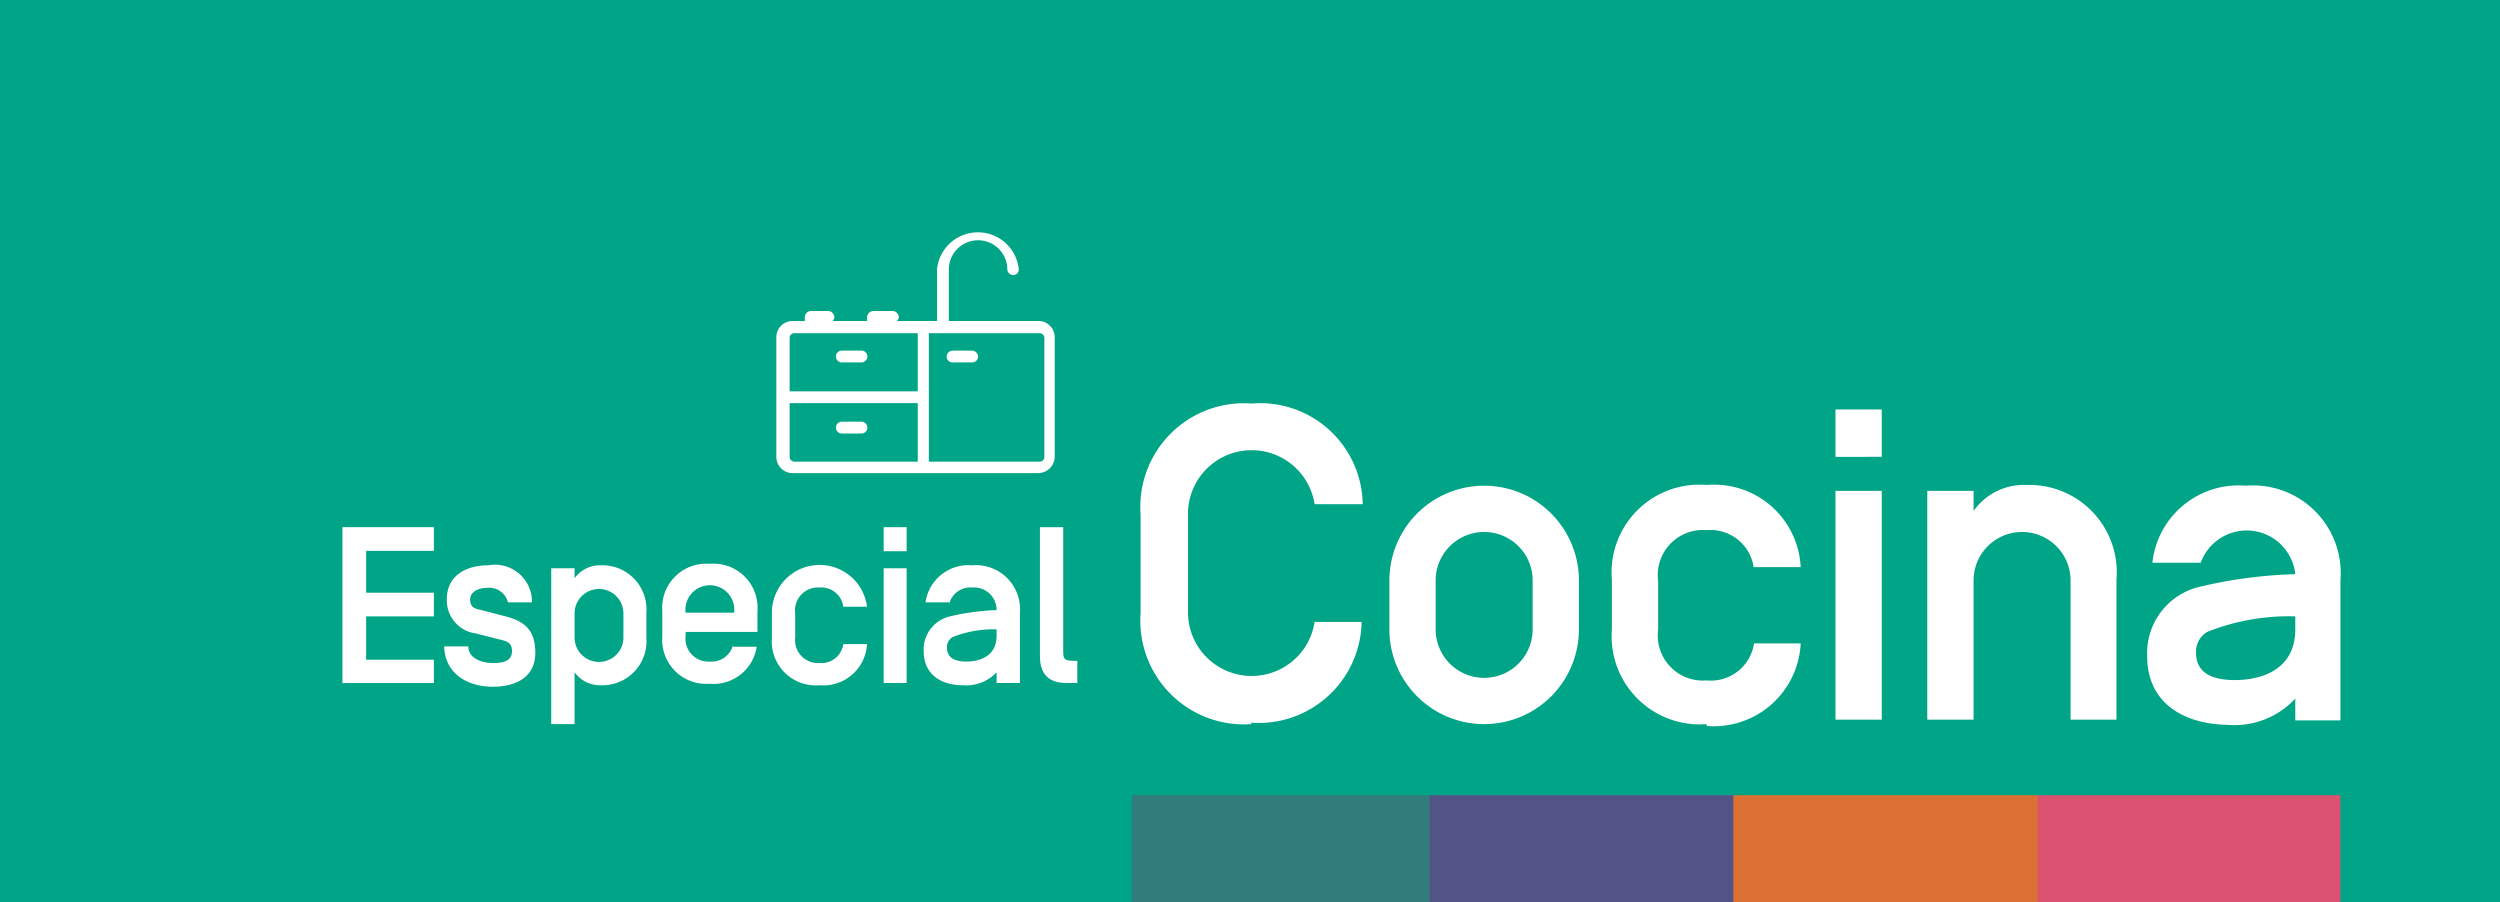 <svg xmlns="http://www.w3.org/2000/svg" viewBox="0 0 67.53 24.37"><defs><style>.cls-1{fill:#00a486;}.cls-2{fill:#327c7c;}.cls-3{fill:#db5170;}.cls-4{fill:#525487;}.cls-5{fill:#dc6f34;}.cls-6{fill:#fff;}</style></defs><g id="Capa_2" data-name="Capa 2"><g id="Capa_1-2" data-name="Capa 1"><rect class="cls-1" width="67.53" height="24.37"/><rect class="cls-2" x="30.57" y="21.48" width="8.22" height="2.89"/><rect class="cls-3" x="55" y="21.48" width="8.22" height="2.89"/><rect class="cls-4" x="38.62" y="21.48" width="8.22" height="2.89"/><rect class="cls-5" x="46.82" y="21.48" width="8.22" height="2.89"/><polygon class="cls-6" points="9.89 16.01 11.72 16.01 11.72 16.65 9.89 16.65 9.89 17.82 11.72 17.82 11.72 18.45 9.25 18.45 9.25 14.24 11.72 14.24 11.72 14.88 9.89 14.88 9.89 16.01"/><path class="cls-6" d="M12,17.46h.65c0,.31.34.45.67.45s.51-.08.51-.33-.19-.27-.39-.32l-.59-.15a.9.9,0,0,1-.78-.93c0-.61.49-.91,1.12-.91a1,1,0,0,1,1.18,1h-.65a.52.52,0,0,0-.57-.39c-.19,0-.45.08-.45.32s.18.25.35.29l.57.15c.56.14.84.38.84,1s-.48.91-1.15.91-1.27-.34-1.31-1.05"/><path class="cls-6" d="M16.84,16.57a.66.66,0,1,0-1.32,0v.65a.66.66,0,1,0,1.32,0Zm.62.66a1.19,1.19,0,0,1-1.22,1.28.85.85,0,0,1-.72-.35v1.4h-.63V15.35h.63v.27a.85.85,0,0,1,.72-.35,1.19,1.19,0,0,1,1.22,1.28Z"/><path class="cls-6" d="M18.52,16.55h1.31a.66.66,0,1,0-1.31,0m1.28.92h.64a1.18,1.18,0,0,1-1.27,1,1.19,1.19,0,0,1-1.28-1.28v-.68a1.19,1.19,0,0,1,1.28-1.28,1.19,1.19,0,0,1,1.29,1.28v.56H18.52v.1a.62.62,0,0,0,.65.7.6.6,0,0,0,.63-.44"/><path class="cls-6" d="M22.14,18.51a1.19,1.19,0,0,1-1.29-1.28v-.68a1.29,1.29,0,0,1,2.57-.16h-.64a.6.6,0,0,0-.64-.52.62.62,0,0,0-.66.7v.65a.62.62,0,0,0,.66.69.6.6,0,0,0,.64-.51h.64a1.18,1.18,0,0,1-1.28,1.11"/><path class="cls-6" d="M24.49,18.45h-.62v-3.1h.62Zm0-3.56h-.62v-.65h.62Z"/><path class="cls-6" d="M26.92,17.21V17a3,3,0,0,0-1.19.21.31.31,0,0,0-.15.29c0,.25.19.37.52.37s.82-.12.82-.7m-1.28-.9H25a1.17,1.17,0,0,1,1.26-1,1.19,1.19,0,0,1,1.29,1.28v1.9h-.63v-.29a1.13,1.13,0,0,1-.92.35c-.56,0-1.05-.28-1.05-.92a.92.92,0,0,1,.67-.93,6.36,6.36,0,0,1,1.3-.18h0a.61.61,0,0,0-.66-.61.59.59,0,0,0-.62.44"/><path class="cls-6" d="M28.72,17.55c0,.23,0,.3.28.3h.1v.6h-.28c-.51,0-.73-.25-.73-.74V14.24h.63Z"/><path class="cls-6" d="M33.81,19.56a2.8,2.8,0,0,1-3-3V13.9a2.8,2.8,0,0,1,3-3,2.77,2.77,0,0,1,3,2.72H35.51a1.72,1.72,0,0,0-3.42.24v2.7a1.72,1.72,0,0,0,3.42.24h1.27a2.78,2.78,0,0,1-3,2.72"/><path class="cls-6" d="M41.4,15.68a1.31,1.31,0,1,0-2.62,0V17a1.31,1.31,0,1,0,2.62,0Zm-3.87,0a2.56,2.56,0,1,1,5.12,0V17a2.56,2.56,0,1,1-5.12,0Z"/><path class="cls-6" d="M46.1,19.56A2.38,2.38,0,0,1,43.54,17V15.66A2.37,2.37,0,0,1,46.1,13.1a2.34,2.34,0,0,1,2.54,2.22H47.37a1.18,1.18,0,0,0-1.27-1,1.22,1.22,0,0,0-1.31,1.38V17a1.22,1.22,0,0,0,1.31,1.38,1.18,1.18,0,0,0,1.28-1h1.26a2.35,2.35,0,0,1-2.54,2.23"/><path class="cls-6" d="M50.83,19.44H49.58V13.26h1.25Zm0-7.1H49.58V11.06h1.25Z"/><path class="cls-6" d="M53.31,19.44H52.06V13.26h1.25v.54a1.67,1.67,0,0,1,1.43-.7,2.36,2.36,0,0,1,2.43,2.56v3.78H55.93V15.68a1.31,1.31,0,1,0-2.62,0Z"/><path class="cls-6" d="M62,17v-.35a5.94,5.94,0,0,0-2.38.42.62.62,0,0,0-.3.57c0,.5.38.73,1.05.73S62,18.12,62,17m-2.56-1.8H58.14a2.34,2.34,0,0,1,2.52-2.08,2.37,2.37,0,0,1,2.56,2.56v3.78H62v-.59a2.24,2.24,0,0,1-1.83.71C59,19.56,58,19,58,17.73a1.84,1.84,0,0,1,1.34-1.86A12.41,12.41,0,0,1,62,15.51h0a1.32,1.32,0,0,0-2.55-.32"/><path class="cls-6" d="M22.74,9.79h.53a.16.16,0,0,0,.16-.16.16.16,0,0,0-.16-.16h-.53a.16.16,0,0,0-.16.16.16.16,0,0,0,.16.16"/><path class="cls-6" d="M26.26,9.47h-.53a.17.17,0,0,0-.16.17.16.16,0,0,0,.16.15h.53a.16.16,0,0,0,.16-.15.17.17,0,0,0-.16-.17"/><path class="cls-6" d="M22.74,11.71h.53a.16.16,0,0,0,0-.32h-.53a.16.16,0,0,0,0,.32"/><path class="cls-6" d="M28.21,12.34a.13.13,0,0,1-.12.13h-3V9h3a.13.13,0,0,1,.12.13v3.23Zm-3.42-1.77H21.33V9.11A.13.13,0,0,1,21.45,9h3.34Zm0,1.9H21.45a.13.13,0,0,1-.12-.13V10.89h3.46Zm3.3-3.8H25.63V7.28a.79.79,0,1,1,1.58,0,.16.16,0,0,0,.16.15.15.15,0,0,0,.15-.15,1.11,1.11,0,0,0-2.21,0h0V8.67H24.23s.05-.06.05-.1a.18.18,0,0,0-.17-.17h-.52a.18.18,0,0,0-.17.17s0,.06,0,.1h-.93s.05-.06.05-.1a.18.18,0,0,0-.17-.17H21.9a.17.17,0,0,0-.16.17s0,.06,0,.1h-.33a.44.44,0,0,0-.44.44v3.24a.44.44,0,0,0,.44.43h6.64a.45.45,0,0,0,.44-.45V9.11a.44.44,0,0,0-.44-.44"/></g></g></svg>